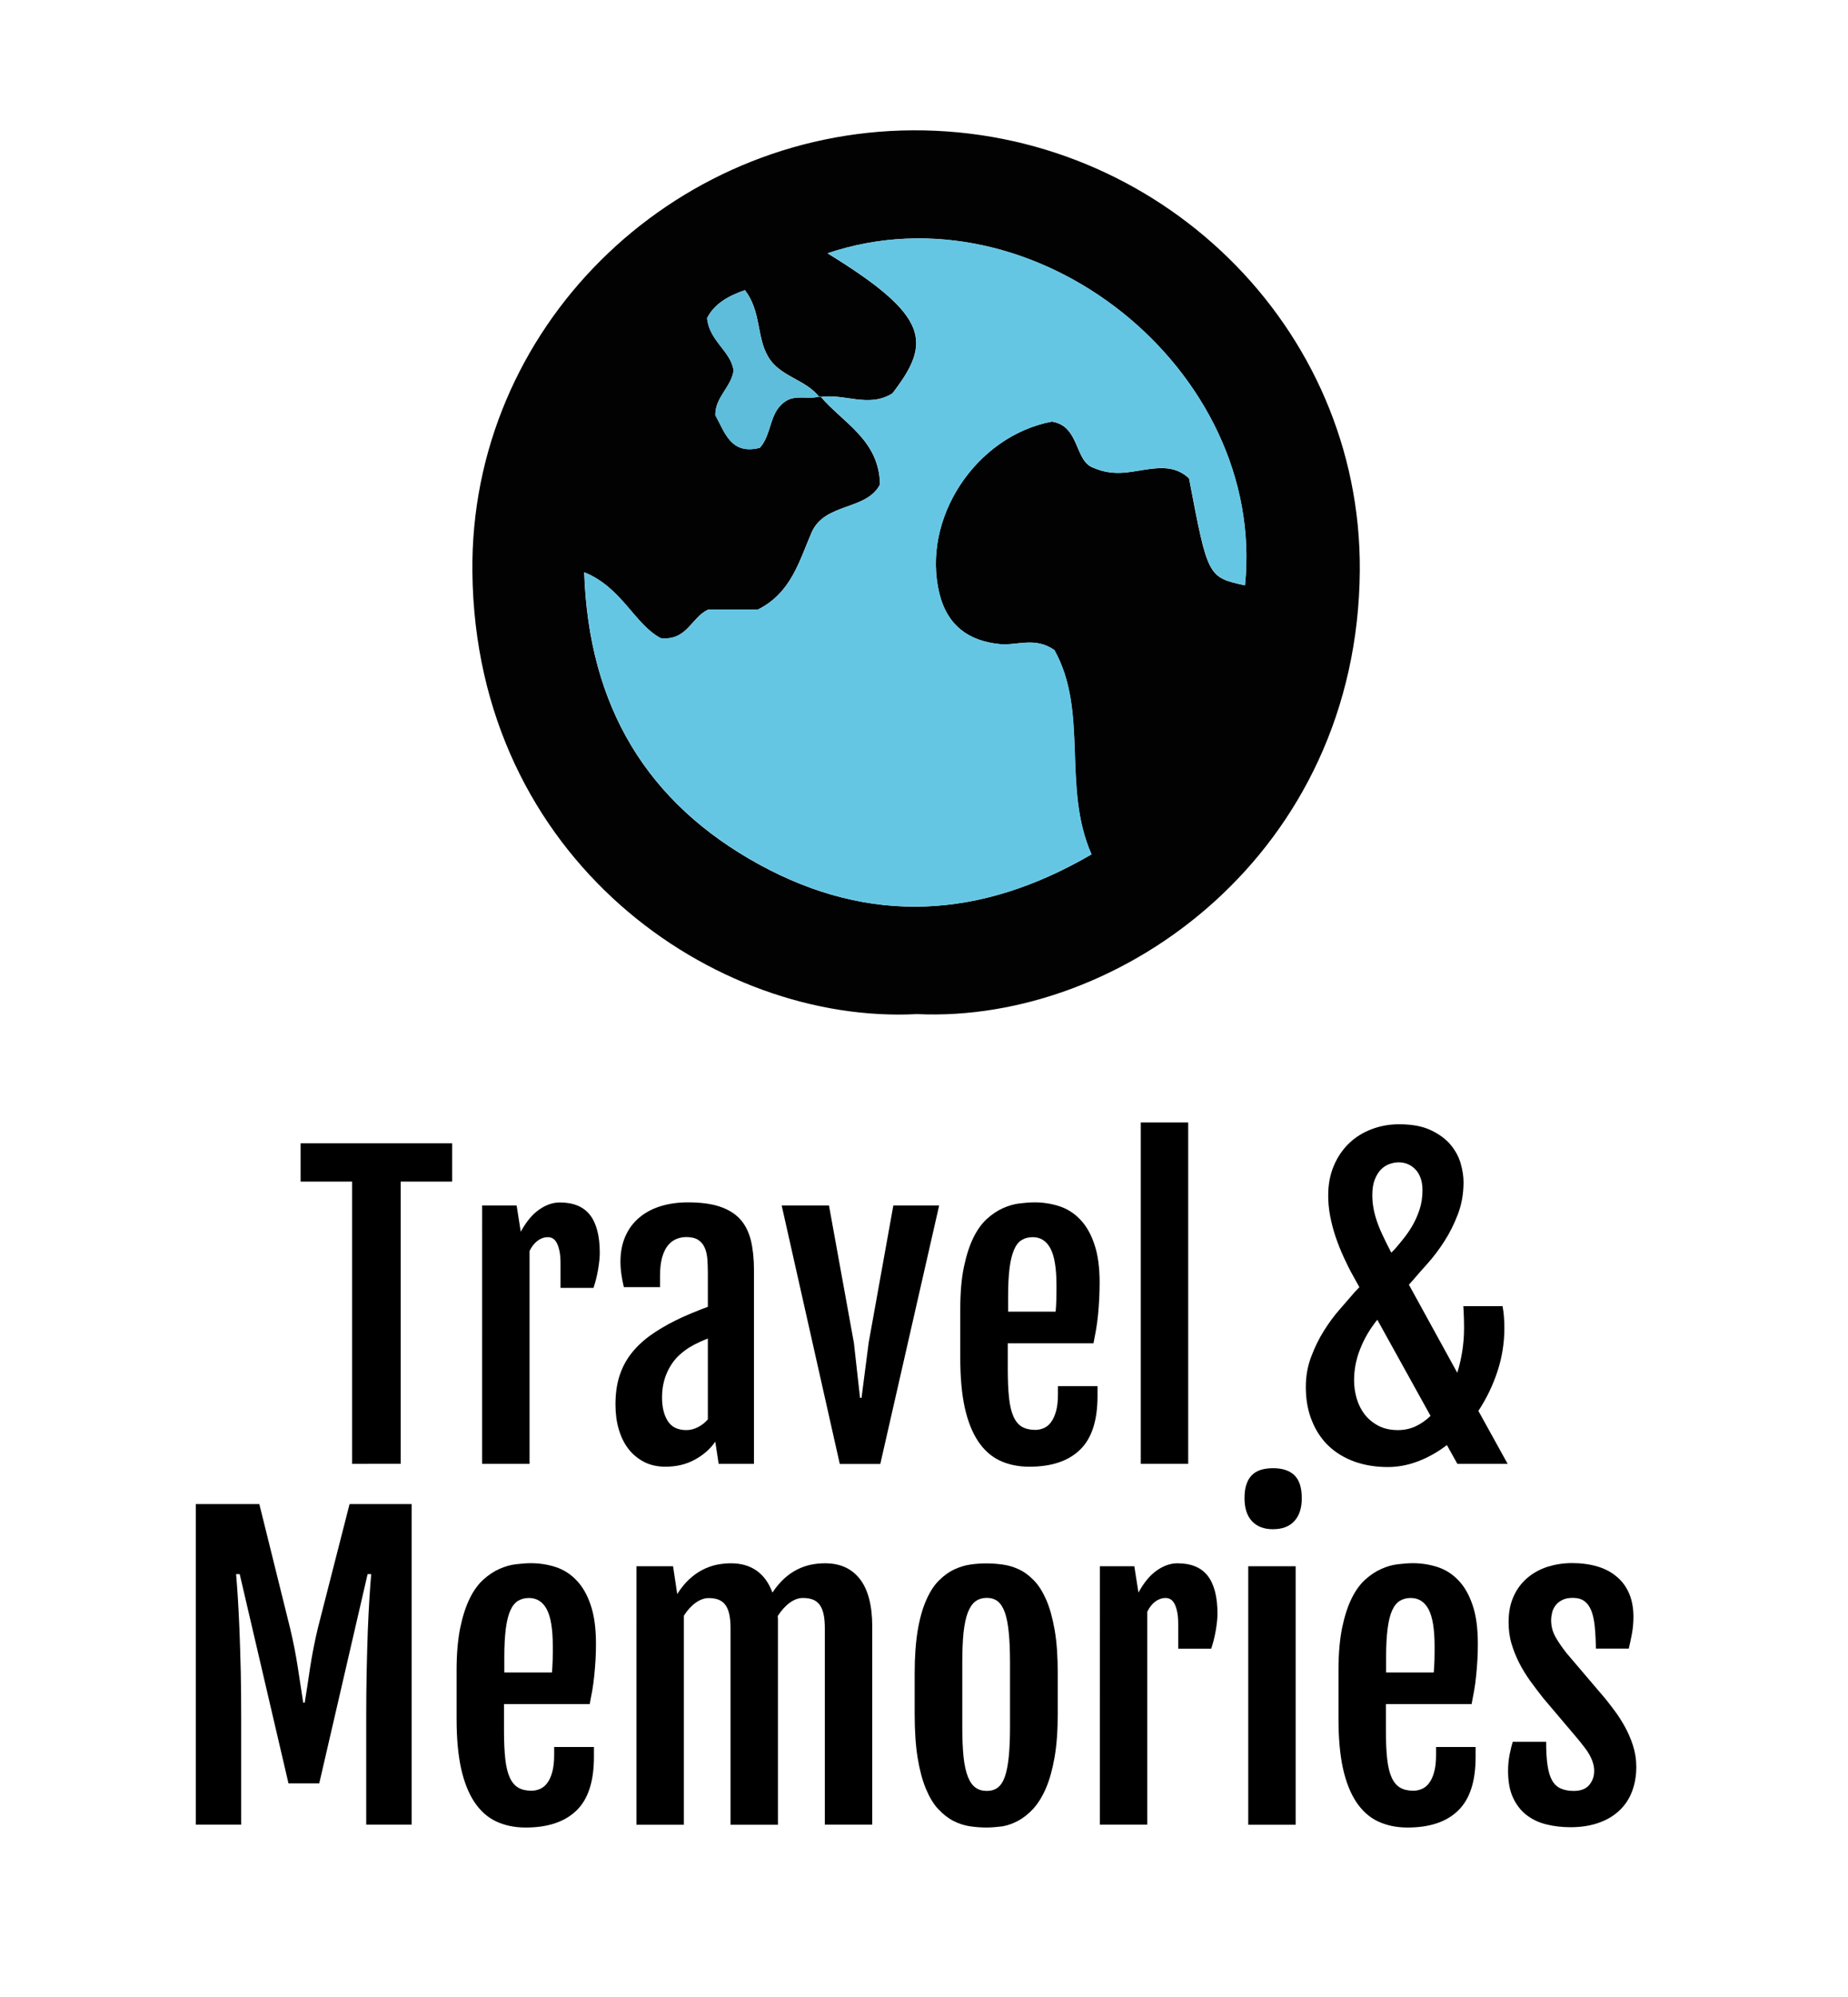 <?xml version="1.0" encoding="utf-8"?>
<!-- Generator: Adobe Illustrator 27.0.0, SVG Export Plug-In . SVG Version: 6.00 Build 0)  -->
<svg version="1.1" id="Camada_1" xmlns="http://www.w3.org/2000/svg" xmlns:xlink="http://www.w3.org/1999/xlink" x="0px" y="0px"
	 viewBox="0 0 174.24 188.19" style="enable-background:new 0 0 174.24 188.19;" xml:space="preserve">
<style type="text/css">
	.st0{fill:#020203;}
	.st1{fill:#65C6E4;}
	.st2{fill:#5EBDDA;}
	.st3{enable-background:new    ;}
</style>
<g id="_x33_xzom7_00000072266566616504007380000015704639085883827877_">
	<g>
		<path class="st0" d="M86.45,95.56C67.42,96.55,44.83,81,44.54,53.91c-0.26-22.94,18.7-41.52,41.53-41.63
			c23.15-0.11,42.3,18.52,42.14,41.48C128.02,80.29,105.82,96.45,86.45,95.56z M77.26,37.43c-1.29-1.71-3.76-1.92-4.85-3.85
			c-1.08-1.85-0.63-4.23-2.17-6.24c-1.55,0.54-2.88,1.27-3.57,2.64c0.2,2.16,2.25,3.11,2.5,4.94c-0.22,1.56-1.75,2.51-1.72,4.21
			c0.9,1.61,1.46,3.76,4.19,3.07c1.15-1.27,0.86-3.27,2.33-4.32c1.03-0.77,2.28-0.17,3.37-0.54c2.12,2.51,5.55,4.09,5.63,8.31
			c-1.28,2.49-5.21,1.69-6.45,4.53c-1.17,2.69-1.91,5.68-5.06,7.26c-1.47,0-3.13,0-4.67,0c-1.61,0.7-1.98,2.96-4.49,2.7
			c-2.46-1.28-3.68-4.8-7.22-6.21C55.5,66.59,61,75.67,71.59,81.47c10.43,5.7,20.83,5.15,31.32-0.96
			c-2.81-6.36-0.25-13.44-3.5-19.25c-1.83-1.28-3.53-0.4-5.15-0.56c-3.01-0.3-4.95-1.82-5.68-4.72c-1.76-7.07,3.4-14.88,10.59-16.25
			c2.68,0.41,2.11,3.78,3.97,4.37c1.85,0.79,3.34,0.38,4.8,0.16c1.53-0.23,2.97-0.33,4.17,0.83c1.77,9.3,1.77,9.3,5.27,10.07
			c2.06-20.27-19.78-37.87-39.36-31.29c9.73,5.96,9.79,8.43,6.12,13.2C81.88,38.49,79.53,37.01,77.26,37.43z"/>
		<path class="st1" d="M77.26,37.43c2.27-0.42,4.62,1.06,6.89-0.37c3.67-4.77,3.61-7.23-6.12-13.2
			c19.57-6.58,41.41,11.03,39.36,31.29c-3.5-0.77-3.5-0.77-5.27-10.07c-1.2-1.16-2.65-1.06-4.17-0.83c-1.46,0.22-2.95,0.63-4.8-0.16
			c-1.86-0.59-1.29-3.97-3.97-4.37c-7.19,1.37-12.35,9.18-10.59,16.25c0.72,2.91,2.67,4.42,5.68,4.72c1.62,0.16,3.32-0.72,5.15,0.56
			c3.26,5.81,0.7,12.89,3.5,19.25c-10.48,6.11-20.89,6.67-31.32,0.96c-10.59-5.8-16.09-14.88-16.51-27.54
			c3.54,1.41,4.76,4.93,7.22,6.21c2.51,0.26,2.88-2,4.49-2.7c1.55,0,3.21,0,4.67,0c3.14-1.58,3.89-4.57,5.06-7.26
			c1.24-2.84,5.17-2.04,6.45-4.53c-0.08-4.22-3.51-5.8-5.63-8.31L77.26,37.43z"/>
		<path class="st2" d="M77.33,37.34c-1.09,0.37-2.34-0.24-3.37,0.54c-1.47,1.05-1.18,3.05-2.33,4.32c-2.73,0.7-3.29-1.45-4.19-3.07
			c-0.03-1.71,1.5-2.65,1.72-4.21c-0.25-1.83-2.29-2.78-2.5-4.94c0.69-1.37,2.02-2.1,3.57-2.64c1.53,2,1.08,4.38,2.17,6.24
			c1.09,1.94,3.56,2.14,4.85,3.85L77.33,37.34z"/>
	</g>
</g>
<g class="st3">
	<path d="M33.2,111.34h-4.86v-3.61h14.29v3.61h-4.85v26.6H33.2V111.34z"/>
	<path d="M45.44,113.59h3.27l0.39,2.48c0.5-0.92,1.06-1.61,1.71-2.07s1.3-0.69,1.97-0.69c1.28,0,2.23,0.39,2.85,1.18
		c0.61,0.79,0.92,1.98,0.92,3.56c0,0.2-0.01,0.44-0.04,0.72s-0.07,0.57-0.12,0.87c-0.05,0.3-0.12,0.6-0.19,0.9
		c-0.08,0.3-0.16,0.58-0.24,0.82h-3.11v-2.26c0-0.5-0.03-0.9-0.1-1.22s-0.15-0.57-0.26-0.77c-0.11-0.2-0.23-0.33-0.37-0.41
		c-0.14-0.08-0.29-0.12-0.46-0.12c-0.35,0-0.68,0.12-0.98,0.34c-0.3,0.23-0.55,0.55-0.75,0.96v20.06h-4.47V113.59z"/>
	<path d="M62.74,138.21c-0.75,0-1.42-0.15-2.01-0.45c-0.58-0.3-1.08-0.71-1.48-1.23c-0.4-0.52-0.7-1.13-0.91-1.85
		c-0.21-0.71-0.31-1.49-0.31-2.33c0-1,0.12-1.89,0.37-2.67c0.25-0.78,0.61-1.48,1.09-2.1s1.07-1.19,1.78-1.71
		c0.71-0.51,1.53-1,2.46-1.46c0.45-0.22,0.95-0.45,1.51-0.68c0.56-0.23,1.06-0.43,1.5-0.59v-3.22c0-0.47-0.02-0.91-0.05-1.32
		c-0.04-0.41-0.12-0.76-0.26-1.06c-0.14-0.3-0.34-0.54-0.61-0.71c-0.27-0.17-0.64-0.26-1.11-0.26c-0.32,0-0.63,0.06-0.93,0.18
		c-0.3,0.12-0.57,0.32-0.8,0.6s-0.41,0.66-0.55,1.13c-0.13,0.47-0.2,1.06-0.2,1.75v1.06h-3.41c-0.11-0.46-0.19-0.88-0.24-1.26
		c-0.05-0.38-0.08-0.76-0.08-1.14c0-0.91,0.16-1.71,0.47-2.41c0.31-0.7,0.75-1.28,1.31-1.75c0.56-0.47,1.23-0.83,2.01-1.07
		c0.78-0.24,1.63-0.36,2.56-0.36c1.21,0,2.22,0.13,3.02,0.4s1.44,0.66,1.92,1.19c0.48,0.53,0.81,1.2,1.01,2
		c0.19,0.8,0.29,1.74,0.29,2.81v18.24h-3.33l-0.32-2.09c-0.48,0.7-1.13,1.26-1.94,1.7C64.7,137.99,63.77,138.21,62.74,138.21z
		 M64.72,134.76c0.38,0,0.75-0.1,1.11-0.29c0.36-0.19,0.66-0.43,0.91-0.72v-7.62c-0.24,0.09-0.5,0.21-0.8,0.34
		c-0.29,0.13-0.61,0.3-0.96,0.51c-0.32,0.2-0.63,0.44-0.94,0.72c-0.31,0.28-0.58,0.62-0.82,1.01c-0.24,0.39-0.44,0.83-0.58,1.32
		s-0.22,1.04-0.22,1.64c0,0.93,0.18,1.68,0.55,2.25C63.33,134.48,63.92,134.76,64.72,134.76z"/>
	<path d="M73.7,113.59h4.46l2.35,12.95l0.58,5.18h0.14l0.67-5.18l2.33-12.95h4.32l-5.55,24.36h-3.82L73.7,113.59z"/>
	<path d="M97.05,138.21c-1.05,0-1.98-0.2-2.79-0.58s-1.49-1-2.04-1.82c-0.55-0.83-0.97-1.88-1.26-3.18
		c-0.28-1.29-0.42-2.84-0.42-4.66v-4.6c0-1.54,0.11-2.87,0.34-3.97c0.23-1.1,0.53-2.03,0.9-2.78c0.37-0.75,0.8-1.34,1.29-1.78
		c0.49-0.44,0.99-0.77,1.51-1s1.04-0.38,1.55-0.44c0.51-0.06,0.99-0.1,1.42-0.1c0.8,0,1.57,0.12,2.32,0.36
		c0.74,0.24,1.4,0.65,1.96,1.24c0.57,0.58,1.02,1.36,1.35,2.34c0.34,0.98,0.5,2.2,0.5,3.66c0,0.5-0.02,1-0.04,1.5
		s-0.07,1.01-0.11,1.49c-0.05,0.49-0.11,0.96-0.19,1.42c-0.08,0.46-0.16,0.88-0.24,1.27h-8.08v2.48c0,1.06,0.04,1.95,0.12,2.68
		c0.08,0.73,0.22,1.31,0.42,1.75c0.2,0.44,0.46,0.76,0.8,0.96c0.34,0.19,0.76,0.29,1.26,0.29c0.27,0,0.54-0.06,0.8-0.17
		c0.26-0.11,0.49-0.3,0.68-0.56c0.19-0.26,0.35-0.6,0.47-1.03c0.12-0.43,0.18-0.96,0.18-1.6v-0.76h3.73v0.94
		c0,2.31-0.55,3.99-1.65,5.05C100.73,137.68,99.14,138.21,97.05,138.21z M99.53,123.6c0.01-0.13,0.02-0.3,0.04-0.52
		c0.01-0.22,0.02-0.44,0.03-0.68c0.01-0.24,0.01-0.47,0.01-0.7c0-0.23,0-0.43,0-0.59c0-1.6-0.19-2.76-0.57-3.47
		c-0.38-0.71-0.94-1.06-1.68-1.06c-0.39,0-0.73,0.09-1.03,0.27s-0.54,0.49-0.72,0.92c-0.19,0.43-0.33,1-0.42,1.71
		c-0.09,0.71-0.14,1.59-0.14,2.63v1.49H99.53z"/>
	<path d="M107.56,105.77h4.47v32.17h-4.47V105.77z"/>
	<path d="M123.12,130.69c0-1,0.17-1.95,0.5-2.83c0.33-0.88,0.73-1.7,1.2-2.45s0.97-1.43,1.5-2.03c0.52-0.61,0.98-1.13,1.37-1.58
		l0.48-0.51l-0.6-1.08c-0.31-0.55-0.6-1.14-0.88-1.75s-0.53-1.24-0.75-1.88s-0.39-1.3-0.52-1.96c-0.13-0.67-0.19-1.33-0.19-1.99
		c0-1.03,0.18-1.95,0.53-2.78s0.83-1.53,1.43-2.11c0.6-0.58,1.31-1.02,2.12-1.33s1.68-0.47,2.6-0.47c1.2,0,2.2,0.18,2.98,0.55
		c0.78,0.37,1.41,0.82,1.87,1.37c0.46,0.55,0.78,1.14,0.96,1.77c0.18,0.63,0.27,1.22,0.27,1.76c0,1.1-0.18,2.11-0.54,3.05
		c-0.36,0.94-0.79,1.79-1.29,2.56c-0.5,0.77-1.02,1.46-1.57,2.07c-0.54,0.61-1,1.12-1.36,1.55l-0.39,0.44l4.56,8.3
		c0.2-0.65,0.36-1.33,0.47-2.03c0.11-0.71,0.17-1.43,0.17-2.18c0-0.39-0.01-0.75-0.02-1.09s-0.03-0.66-0.05-0.98h3.7
		c0.06,0.31,0.1,0.64,0.13,1c0.03,0.36,0.04,0.72,0.04,1.07c0,1.4-0.22,2.77-0.66,4.1c-0.44,1.33-1.04,2.56-1.79,3.7l2.76,4.99
		h-4.74l-0.99-1.77c-0.85,0.65-1.75,1.16-2.69,1.52s-1.9,0.55-2.88,0.55c-1.13,0-2.17-0.17-3.11-0.5c-0.94-0.34-1.76-0.82-2.44-1.46
		s-1.21-1.42-1.59-2.36C123.31,132.96,123.12,131.89,123.12,130.69z M127.67,130.07c0,0.57,0.08,1.13,0.24,1.69
		c0.16,0.56,0.41,1.06,0.74,1.5c0.34,0.44,0.77,0.8,1.29,1.08c0.53,0.28,1.15,0.42,1.87,0.42c0.59,0,1.14-0.12,1.65-0.35
		c0.51-0.24,0.99-0.57,1.42-0.99l-5.02-9.06c-0.71,0.88-1.25,1.81-1.63,2.79C127.85,128.12,127.67,129.09,127.67,130.07z
		 M131.49,117.73c0.24-0.27,0.5-0.59,0.8-0.96c0.3-0.37,0.59-0.78,0.86-1.24c0.27-0.46,0.5-0.97,0.69-1.54s0.28-1.18,0.28-1.84
		c0-0.45-0.06-0.84-0.19-1.17c-0.12-0.33-0.29-0.6-0.5-0.81c-0.21-0.21-0.44-0.37-0.71-0.48s-0.55-0.16-0.84-0.16
		c-0.27,0-0.55,0.05-0.85,0.15s-0.56,0.27-0.8,0.5c-0.24,0.24-0.44,0.55-0.6,0.95c-0.16,0.4-0.24,0.89-0.24,1.48
		c0,0.4,0.03,0.79,0.1,1.18c0.06,0.38,0.17,0.79,0.31,1.22c0.14,0.43,0.33,0.89,0.56,1.38c0.23,0.49,0.5,1.04,0.82,1.65
		L131.49,117.73z"/>
</g>
<g class="st3">
	<path d="M18.47,141.73h5.98l2.9,11.69c0.31,1.3,0.55,2.53,0.73,3.71c0.18,1.17,0.35,2.28,0.51,3.32h0.14
		c0.17-1.04,0.34-2.14,0.51-3.32c0.18-1.17,0.42-2.41,0.73-3.71l2.99-11.69h5.85v30.21h-4.28v-9.99c0-1.53,0.01-3.01,0.04-4.42
		c0.03-1.42,0.07-2.71,0.11-3.9c0.05-1.18,0.1-2.23,0.16-3.14c0.06-0.91,0.11-1.63,0.16-2.16h-0.34l-4.56,19.72h-2.9l-4.6-19.72
		h-0.34c0.05,0.53,0.1,1.25,0.16,2.16c0.06,0.91,0.11,1.95,0.16,3.14c0.05,1.19,0.08,2.49,0.12,3.9c0.03,1.42,0.04,2.89,0.04,4.42
		v9.99h-4.28V141.73z"/>
	<path d="M49.56,172.21c-1.05,0-1.98-0.2-2.79-0.58s-1.49-1-2.04-1.82c-0.55-0.83-0.97-1.88-1.26-3.18
		c-0.28-1.29-0.42-2.84-0.42-4.66v-4.6c0-1.54,0.12-2.87,0.34-3.97c0.23-1.1,0.53-2.03,0.9-2.78c0.37-0.75,0.8-1.34,1.29-1.78
		c0.49-0.44,0.99-0.77,1.51-1c0.52-0.23,1.03-0.38,1.55-0.44c0.51-0.06,0.99-0.1,1.42-0.1c0.8,0,1.57,0.12,2.32,0.36
		c0.74,0.24,1.4,0.65,1.96,1.24c0.57,0.58,1.02,1.36,1.35,2.34c0.34,0.98,0.5,2.2,0.5,3.66c0,0.5-0.01,1-0.04,1.5
		s-0.07,1.01-0.12,1.49c-0.05,0.49-0.11,0.96-0.19,1.42c-0.08,0.46-0.16,0.88-0.24,1.27h-8.08v2.48c0,1.06,0.04,1.95,0.12,2.68
		c0.08,0.73,0.22,1.31,0.42,1.75s0.46,0.76,0.8,0.96s0.76,0.29,1.26,0.29c0.27,0,0.54-0.06,0.8-0.17c0.26-0.11,0.49-0.3,0.68-0.56
		c0.2-0.26,0.35-0.6,0.47-1.03s0.18-0.96,0.18-1.6v-0.76H56v0.94c0,2.31-0.55,3.99-1.65,5.05
		C53.24,171.68,51.65,172.21,49.56,172.21z M52.04,157.6c0.01-0.13,0.02-0.3,0.04-0.52c0.01-0.22,0.02-0.44,0.03-0.68
		c0.01-0.24,0.01-0.47,0.01-0.7c0-0.23,0-0.43,0-0.59c0-1.6-0.19-2.76-0.57-3.47c-0.38-0.71-0.94-1.06-1.68-1.06
		c-0.39,0-0.73,0.09-1.03,0.27c-0.29,0.18-0.54,0.49-0.73,0.92s-0.33,1-0.42,1.71c-0.09,0.71-0.14,1.59-0.14,2.63v1.49H52.04z"/>
	<path d="M59.99,147.59h3.47l0.39,2.6v0.02c0.35-0.55,0.73-1.02,1.13-1.39c0.4-0.37,0.82-0.67,1.25-0.89
		c0.43-0.22,0.87-0.38,1.33-0.48c0.45-0.09,0.91-0.14,1.35-0.14c0.96,0,1.76,0.23,2.42,0.69s1.16,1.15,1.5,2.07
		c0.35-0.53,0.73-0.97,1.12-1.33c0.39-0.35,0.8-0.64,1.23-0.85c0.42-0.21,0.85-0.36,1.29-0.45c0.44-0.09,0.88-0.13,1.33-0.13
		c1.42,0,2.51,0.5,3.28,1.49c0.77,1,1.16,2.49,1.16,4.48v18.66h-4.47v-18.5c0-0.53-0.04-0.98-0.12-1.34
		c-0.08-0.37-0.21-0.66-0.37-0.88c-0.17-0.22-0.38-0.39-0.64-0.49c-0.26-0.1-0.57-0.15-0.94-0.15c-0.41,0-0.83,0.15-1.24,0.45
		s-0.79,0.72-1.13,1.25c0.01,0.11,0.02,0.21,0.02,0.32s0,0.21,0,0.32v19.03h-4.47v-18.5c0-0.53-0.04-0.98-0.12-1.34
		c-0.08-0.37-0.21-0.66-0.37-0.88c-0.17-0.22-0.38-0.39-0.64-0.49c-0.26-0.1-0.57-0.15-0.94-0.15c-0.4,0-0.81,0.15-1.22,0.44
		s-0.78,0.7-1.11,1.22v19.7h-4.47V147.59z"/>
	<path d="M93.02,172.21c-0.52,0-1.05-0.04-1.58-0.12c-0.54-0.08-1.06-0.25-1.56-0.51c-0.5-0.26-0.97-0.63-1.42-1.11
		s-0.83-1.12-1.16-1.91s-0.59-1.76-0.78-2.92c-0.19-1.16-0.28-2.54-0.28-4.14v-3.82c0-1.58,0.1-2.93,0.29-4.06
		c0.19-1.13,0.46-2.07,0.8-2.84c0.34-0.77,0.73-1.38,1.18-1.83c0.45-0.45,0.92-0.8,1.42-1.04c0.5-0.24,1.02-0.4,1.55-0.48
		c0.53-0.08,1.05-0.11,1.56-0.11c0.48,0,0.98,0.04,1.5,0.11c0.52,0.07,1.03,0.22,1.52,0.45c0.5,0.23,0.96,0.57,1.41,1.03
		s0.83,1.06,1.17,1.83s0.6,1.72,0.8,2.86c0.2,1.14,0.29,2.5,0.29,4.09v3.82c0,1.58-0.1,2.94-0.3,4.09c-0.2,1.14-0.47,2.11-0.81,2.9
		s-0.74,1.43-1.18,1.92c-0.45,0.49-0.92,0.87-1.42,1.14c-0.5,0.27-1,0.45-1.51,0.54C93.98,172.16,93.49,172.21,93.02,172.21z
		 M93.05,168.76c0.4,0,0.74-0.1,1.02-0.31c0.28-0.21,0.5-0.54,0.67-1.02s0.29-1.09,0.37-1.87c0.08-0.77,0.12-1.73,0.12-2.87v-6
		c0-1.14-0.04-2.1-0.12-2.88c-0.08-0.78-0.2-1.41-0.37-1.88s-0.4-0.82-0.67-1.04c-0.28-0.21-0.62-0.32-1.02-0.32
		c-0.42,0-0.78,0.11-1.07,0.32c-0.29,0.21-0.53,0.56-0.72,1.04s-0.32,1.11-0.41,1.88c-0.08,0.78-0.12,1.74-0.12,2.88v6
		c0,1.14,0.04,2.1,0.12,2.87c0.08,0.77,0.22,1.39,0.41,1.87s0.43,0.81,0.72,1.02S92.63,168.76,93.05,168.76z"/>
	<path d="M103.68,147.59h3.27l0.39,2.48c0.5-0.92,1.06-1.61,1.71-2.07s1.3-0.69,1.97-0.69c1.28,0,2.23,0.39,2.85,1.18
		c0.61,0.79,0.92,1.98,0.92,3.56c0,0.2-0.01,0.44-0.04,0.72s-0.07,0.57-0.12,0.87c-0.05,0.3-0.12,0.6-0.19,0.9
		c-0.08,0.3-0.16,0.58-0.24,0.82h-3.11v-2.26c0-0.5-0.03-0.9-0.1-1.22s-0.15-0.57-0.26-0.77c-0.11-0.2-0.23-0.33-0.37-0.41
		c-0.14-0.08-0.29-0.12-0.46-0.12c-0.35,0-0.68,0.12-0.98,0.34c-0.3,0.23-0.55,0.55-0.75,0.96v20.06h-4.47V147.59z"/>
	<path d="M120.01,144.1c-0.83,0-1.48-0.25-1.95-0.74s-0.72-1.22-0.72-2.18c0-0.53,0.06-0.98,0.19-1.33c0.12-0.36,0.3-0.65,0.53-0.87
		c0.23-0.22,0.51-0.38,0.84-0.48c0.33-0.1,0.71-0.15,1.13-0.15c0.88,0,1.56,0.22,2.02,0.67c0.46,0.45,0.69,1.17,0.69,2.16
		c0,0.92-0.23,1.64-0.7,2.15C121.57,143.85,120.89,144.1,120.01,144.1z M117.69,147.59h4.47v24.36h-4.47V147.59z"/>
	<path d="M132.71,172.21c-1.05,0-1.98-0.2-2.79-0.58s-1.49-1-2.04-1.82c-0.55-0.83-0.97-1.88-1.26-3.18
		c-0.28-1.29-0.42-2.84-0.42-4.66v-4.6c0-1.54,0.12-2.87,0.34-3.97c0.23-1.1,0.53-2.03,0.9-2.78c0.37-0.75,0.8-1.34,1.29-1.78
		c0.49-0.44,0.99-0.77,1.51-1c0.52-0.23,1.03-0.38,1.55-0.44c0.51-0.06,0.99-0.1,1.42-0.1c0.8,0,1.57,0.12,2.32,0.36
		c0.74,0.24,1.4,0.65,1.96,1.24c0.57,0.58,1.02,1.36,1.35,2.34c0.34,0.98,0.5,2.2,0.5,3.66c0,0.5-0.01,1-0.04,1.5
		s-0.07,1.01-0.12,1.49c-0.05,0.49-0.11,0.96-0.19,1.42c-0.08,0.46-0.16,0.88-0.24,1.27h-8.08v2.48c0,1.06,0.04,1.95,0.12,2.68
		c0.08,0.73,0.22,1.31,0.42,1.75s0.46,0.76,0.8,0.96s0.76,0.29,1.26,0.29c0.27,0,0.54-0.06,0.8-0.17c0.26-0.11,0.49-0.3,0.68-0.56
		c0.2-0.26,0.35-0.6,0.47-1.03s0.18-0.96,0.18-1.6v-0.76h3.73v0.94c0,2.31-0.55,3.99-1.65,5.05
		C136.39,171.68,134.79,172.21,132.71,172.21z M135.18,157.6c0.01-0.13,0.02-0.3,0.04-0.52c0.01-0.22,0.02-0.44,0.03-0.68
		c0.01-0.24,0.01-0.47,0.01-0.7c0-0.23,0-0.43,0-0.59c0-1.6-0.19-2.76-0.57-3.47c-0.38-0.71-0.94-1.06-1.68-1.06
		c-0.39,0-0.73,0.09-1.03,0.27c-0.29,0.18-0.54,0.49-0.73,0.92s-0.33,1-0.42,1.71c-0.09,0.71-0.14,1.59-0.14,2.63v1.49H135.18z"/>
	<path d="M142.19,166.85c0-0.53,0.05-1.04,0.15-1.54s0.2-0.89,0.29-1.18h3.15c0,0.88,0.04,1.62,0.13,2.22
		c0.09,0.6,0.23,1.07,0.43,1.42c0.2,0.35,0.47,0.61,0.81,0.76c0.34,0.15,0.75,0.23,1.23,0.23c0.67,0,1.16-0.19,1.47-0.57
		c0.31-0.38,0.46-0.81,0.46-1.31c0-0.26-0.04-0.51-0.11-0.74c-0.07-0.24-0.17-0.47-0.3-0.72c-0.13-0.24-0.29-0.49-0.48-0.73
		c-0.19-0.25-0.4-0.52-0.64-0.81l-3.27-3.86c-0.42-0.53-0.83-1.07-1.23-1.62c-0.39-0.55-0.74-1.11-1.04-1.7s-0.54-1.19-0.73-1.83
		s-0.27-1.31-0.27-2.02c0-0.94,0.16-1.76,0.49-2.46c0.32-0.7,0.76-1.27,1.31-1.73c0.55-0.46,1.18-0.8,1.9-1.03
		c0.72-0.22,1.48-0.34,2.28-0.34c0.88,0,1.68,0.11,2.39,0.32c0.71,0.21,1.32,0.53,1.82,0.96c0.51,0.42,0.9,0.95,1.17,1.58
		s0.41,1.36,0.41,2.2c0,0.57-0.05,1.11-0.15,1.64c-0.1,0.53-0.2,0.98-0.29,1.36h-3.1c-0.01-0.8-0.05-1.5-0.11-2.1
		c-0.06-0.6-0.17-1.1-0.33-1.49c-0.16-0.4-0.38-0.69-0.65-0.89c-0.28-0.2-0.64-0.3-1.09-0.3c-0.39,0-0.71,0.06-0.97,0.19
		c-0.26,0.12-0.47,0.29-0.63,0.49c-0.16,0.2-0.27,0.42-0.34,0.67c-0.06,0.25-0.1,0.5-0.1,0.76c0,0.57,0.14,1.09,0.41,1.57
		c0.27,0.48,0.63,1.01,1.08,1.57l3.57,4.19c0.26,0.32,0.56,0.7,0.9,1.16c0.34,0.45,0.67,0.96,0.97,1.5
		c0.31,0.55,0.57,1.15,0.78,1.79c0.21,0.65,0.32,1.33,0.32,2.03c0,0.86-0.14,1.64-0.41,2.34c-0.27,0.7-0.67,1.3-1.2,1.79
		c-0.53,0.5-1.18,0.88-1.95,1.15s-1.65,0.41-2.64,0.41c-0.81,0-1.58-0.09-2.3-0.27c-0.72-0.18-1.34-0.48-1.88-0.9
		c-0.53-0.42-0.95-0.97-1.26-1.65S142.19,167.85,142.19,166.85z"/>
</g>
</svg>
